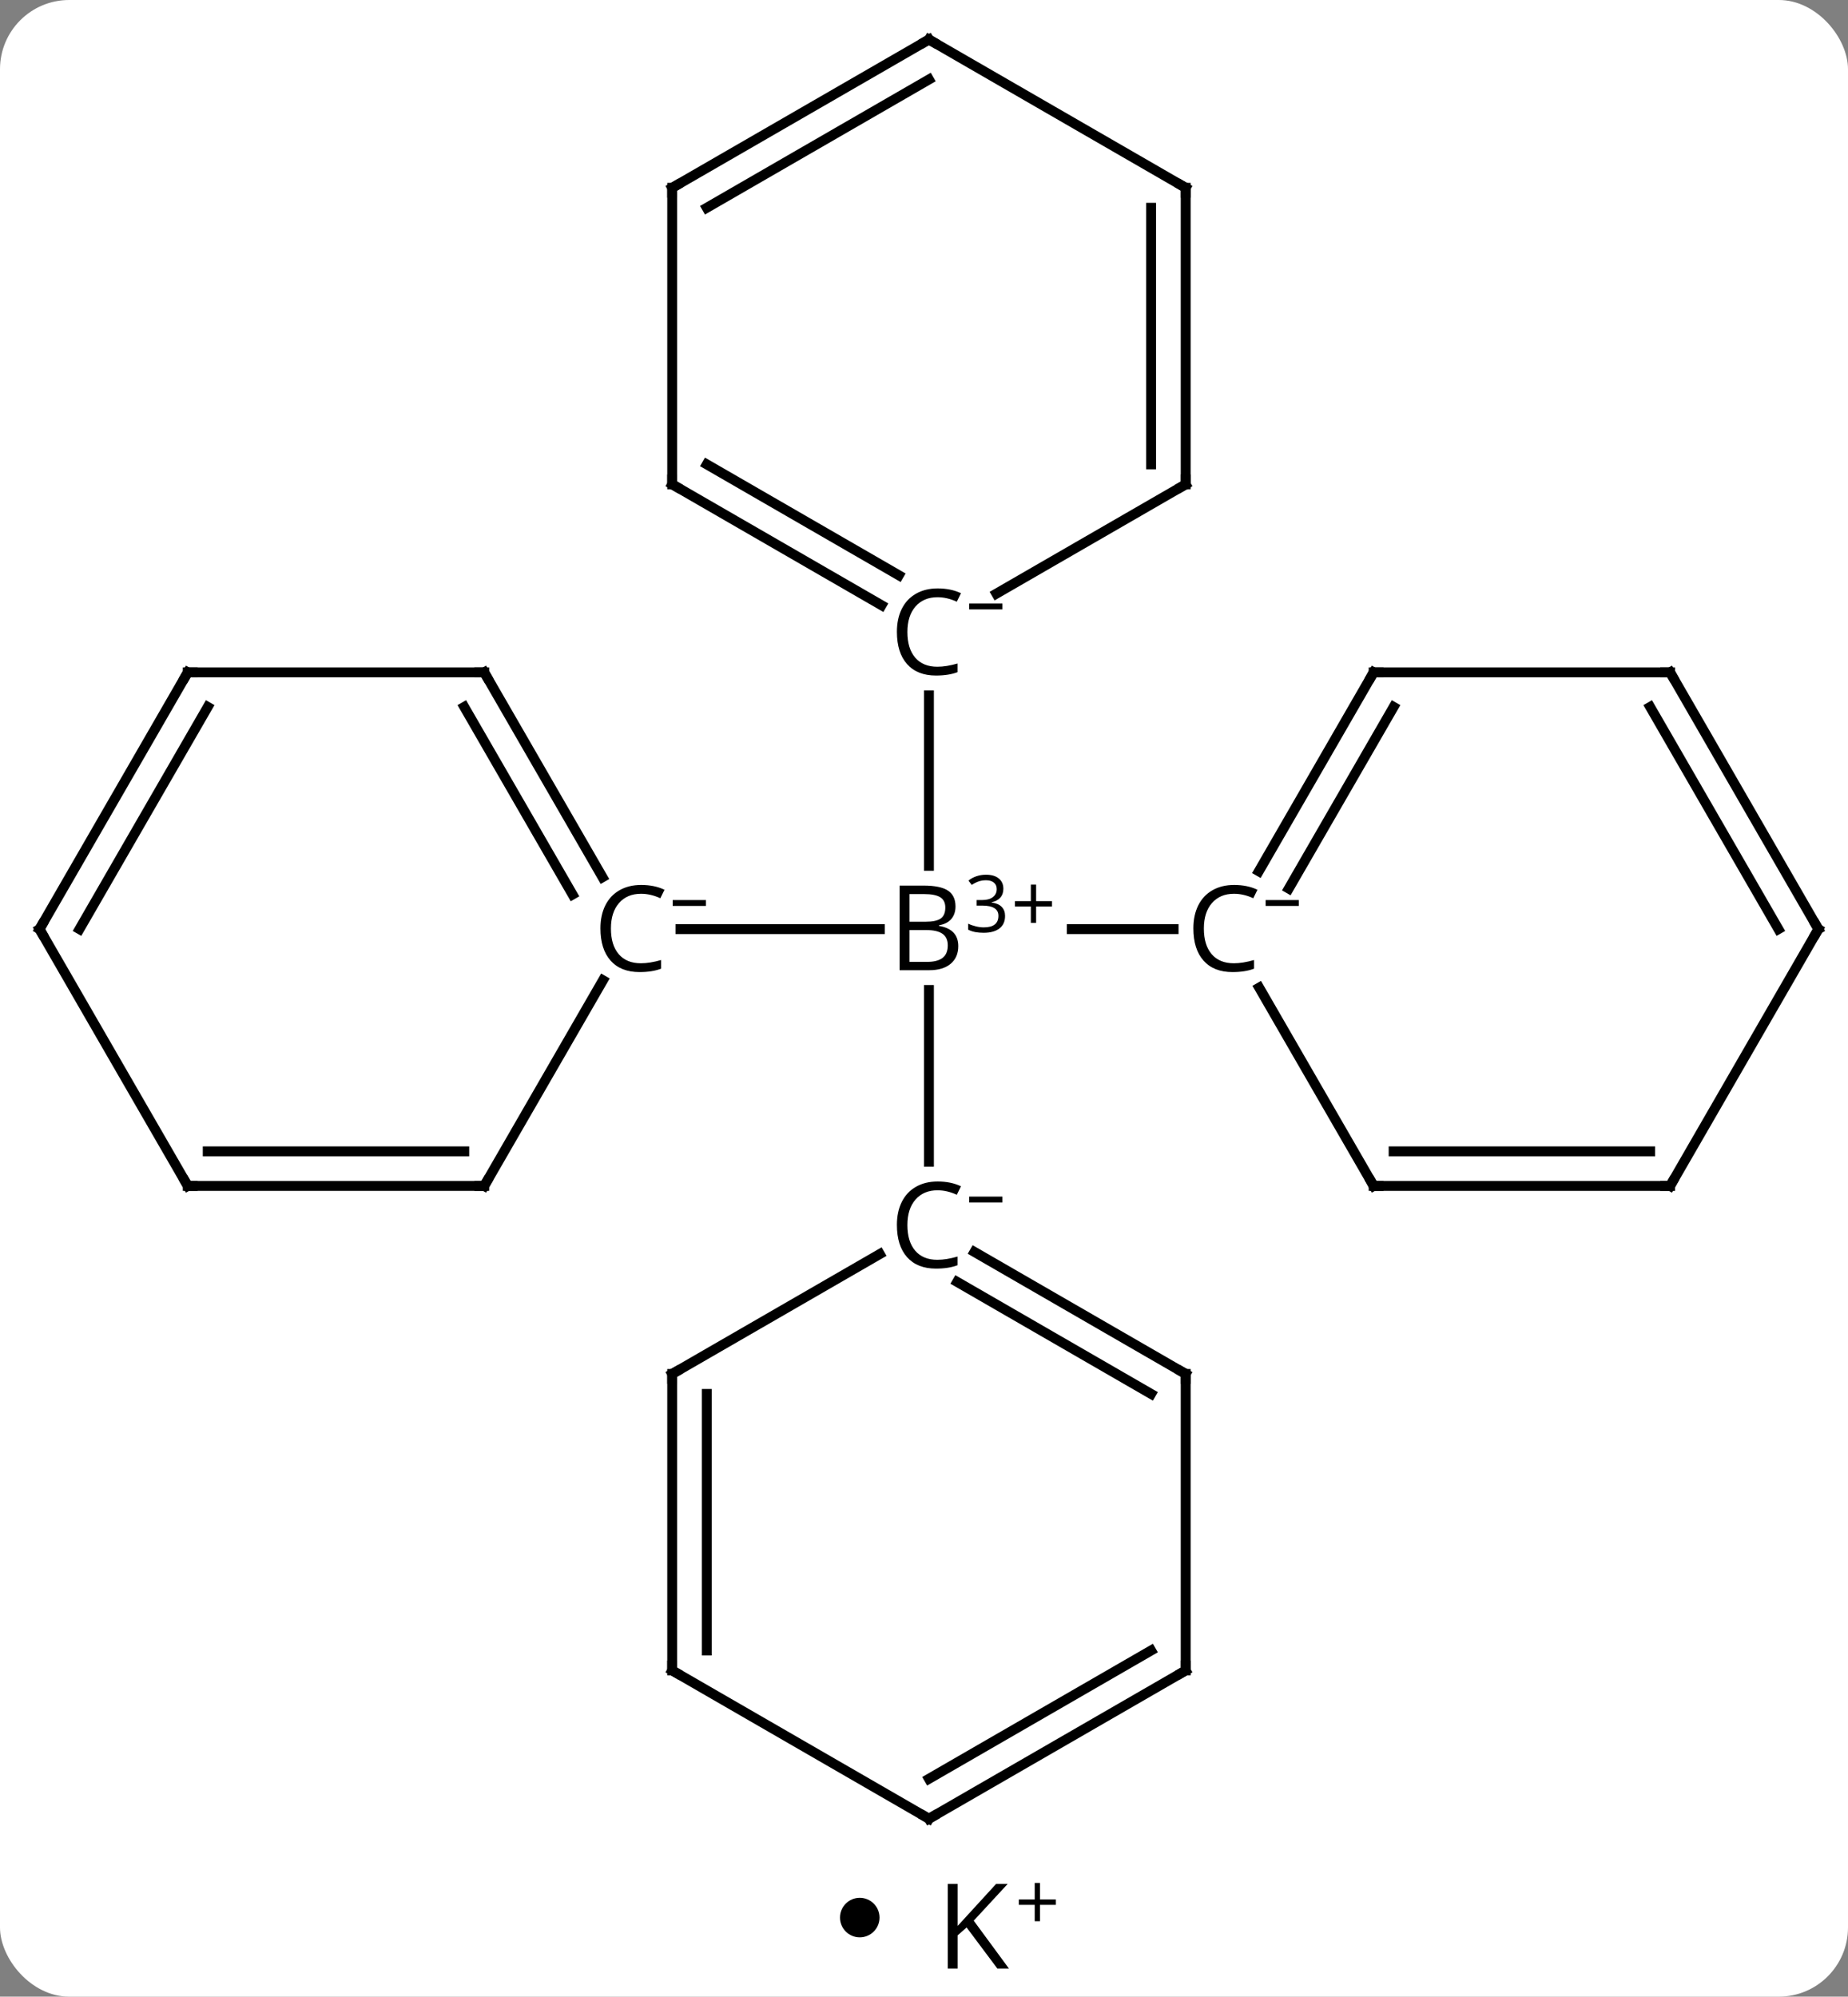 <svg width="187" viewBox="0 0 187 202" style="fill-opacity:1; color-rendering:auto; color-interpolation:auto; text-rendering:auto; stroke:black; stroke-linecap:square; stroke-miterlimit:10; shape-rendering:auto; stroke-opacity:1; fill:black; stroke-dasharray:none; font-weight:normal; stroke-width:1; font-family:'Open Sans'; font-style:normal; stroke-linejoin:miter; font-size:12; stroke-dashoffset:0; image-rendering:auto;" height="202" class="cas-substance-image" xmlns:xlink="http://www.w3.org/1999/xlink" xmlns="http://www.w3.org/2000/svg"><rect x="0" y="0" width="187" height="202" fill="#808080" stroke="none"/><svg class="cas-substance-single-component"><rect y="0" x="0" width="187" stroke="none" ry="7" rx="7" height="202" fill="white" class="cas-substance-group"/><svg y="0" x="0" width="187" viewBox="0 0 187 187" style="fill:black;" height="187" class="cas-substance-single-component-image"><svg><g><g transform="translate(94,94)" style="text-rendering:geometricPrecision; color-rendering:optimizeQuality; color-interpolation:linearRGB; stroke-linecap:butt; image-rendering:optimizeQuality;"><line y2="0" y1="0" x2="-25.145" x1="-4.969" style="fill:none;"/><line y2="0" y1="0" x2="24.758" x1="14.453" style="fill:none;"/><line y2="23.531" y1="6.156" x2="0" x1="0" style="fill:none;"/><line y2="-23.656" y1="-6.406" x2="0" x1="0" style="fill:none;"/><line y2="25.98" y1="5.172" x2="-45" x1="-32.986" style="fill:none;"/><line y2="-25.98" y1="-5.252" x2="-45" x1="-33.032" style="fill:none;"/><line y2="-22.48" y1="-3.502" x2="-47.021" x1="-36.063" style="fill:none;"/><line y2="25.98" y1="25.98" x2="-75" x1="-45" style="fill:none;"/><line y2="22.48" y1="22.48" x2="-72.979" x1="-47.021" style="fill:none;"/><line y2="-25.98" y1="-25.98" x2="-75" x1="-45" style="fill:none;"/><line y2="0" y1="25.98" x2="-90" x1="-75" style="fill:none;"/><line y2="0" y1="-25.98" x2="-90" x1="-75" style="fill:none;"/><line y2="0" y1="-22.48" x2="-85.959" x1="-72.979" style="fill:none;"/><line y2="25.98" y1="5.918" x2="45" x1="33.417" style="fill:none;"/><line y2="-25.98" y1="-5.854" x2="45" x1="33.38" style="fill:none;"/><line y2="-22.48" y1="-4.104" x2="47.021" x1="36.411" style="fill:none;"/><line y2="25.98" y1="25.98" x2="75" x1="45" style="fill:none;"/><line y2="22.48" y1="22.48" x2="72.979" x1="47.021" style="fill:none;"/><line y2="-25.98" y1="-25.98" x2="75" x1="45" style="fill:none;"/><line y2="0" y1="25.98" x2="90" x1="75" style="fill:none;"/><line y2="0" y1="-25.98" x2="90" x1="75" style="fill:none;"/><line y2="0" y1="-22.48" x2="85.959" x1="72.979" style="fill:none;"/><line y2="45" y1="32.872" x2="-25.98" x1="-4.974" style="fill:none;"/><line y2="45" y1="32.659" x2="25.98" x1="4.605" style="fill:none;"/><line y2="47.021" y1="35.69" x2="22.48" x1="2.855" style="fill:none;"/><line y2="75" y1="45" x2="-25.98" x1="-25.98" style="fill:none;"/><line y2="72.979" y1="47.021" x2="-22.48" x1="-22.48" style="fill:none;"/><line y2="75" y1="45" x2="25.98" x1="25.98" style="fill:none;"/><line y2="90" y1="75" x2="0" x1="-25.98" style="fill:none;"/><line y2="90" y1="75" x2="0" x1="25.98" style="fill:none;"/><line y2="85.959" y1="72.979" x2="-0" x1="22.48" style="fill:none;"/><line y2="-45" y1="-33.941" x2="25.98" x1="6.825" style="fill:none;"/><line y2="-45" y1="-32.768" x2="-25.98" x1="-4.795" style="fill:none;"/><line y2="-47.021" y1="-35.799" x2="-22.48" x1="-3.045" style="fill:none;"/><line y2="-75" y1="-45" x2="25.98" x1="25.98" style="fill:none;"/><line y2="-72.979" y1="-47.021" x2="22.48" x1="22.48" style="fill:none;"/><line y2="-75" y1="-45" x2="-25.98" x1="-25.98" style="fill:none;"/><line y2="-90" y1="-75" x2="0" x1="25.98" style="fill:none;"/><line y2="-90" y1="-75" x2="0" x1="-25.98" style="fill:none;"/><line y2="-85.959" y1="-72.979" x2="0" x1="-22.48" style="fill:none;"/><path style="stroke-linecap:square; stroke:none;" d="M-2.969 -4.406 L-0.547 -4.406 Q1.156 -4.406 1.922 -3.898 Q2.688 -3.391 2.688 -2.297 Q2.688 -1.531 2.266 -1.031 Q1.844 -0.531 1.016 -0.391 L1.016 -0.328 Q2.969 0 2.969 1.719 Q2.969 2.859 2.195 3.508 Q1.422 4.156 0.031 4.156 L-2.969 4.156 L-2.969 -4.406 ZM-1.969 -0.75 L-0.328 -0.75 Q0.734 -0.75 1.195 -1.078 Q1.656 -1.406 1.656 -2.188 Q1.656 -2.906 1.141 -3.227 Q0.625 -3.547 -0.5 -3.547 L-1.969 -3.547 L-1.969 -0.75 ZM-1.969 0.094 L-1.969 3.312 L-0.172 3.312 Q0.859 3.312 1.383 2.906 Q1.906 2.5 1.906 1.641 Q1.906 0.844 1.367 0.469 Q0.828 0.094 -0.266 0.094 L-1.969 0.094 Z"/><path style="stroke-linecap:square; stroke:none;" d="M7.531 -4.084 Q7.531 -3.538 7.219 -3.186 Q6.906 -2.834 6.344 -2.725 L6.344 -2.694 Q7.031 -2.6 7.367 -2.248 Q7.703 -1.897 7.703 -1.334 Q7.703 -0.506 7.133 -0.069 Q6.562 0.369 5.531 0.369 Q5.078 0.369 4.695 0.298 Q4.312 0.228 3.969 0.056 L3.969 -0.553 Q4.328 -0.381 4.75 -0.28 Q5.172 -0.178 5.547 -0.178 Q7.031 -0.178 7.031 -1.35 Q7.031 -2.381 5.391 -2.381 L4.828 -2.381 L4.828 -2.944 L5.406 -2.944 Q6.078 -2.944 6.469 -3.241 Q6.859 -3.538 6.859 -4.053 Q6.859 -4.475 6.57 -4.709 Q6.281 -4.944 5.781 -4.944 Q5.406 -4.944 5.078 -4.842 Q4.75 -4.741 4.328 -4.475 L4 -4.912 Q4.344 -5.194 4.805 -5.35 Q5.266 -5.506 5.766 -5.506 Q6.609 -5.506 7.07 -5.123 Q7.531 -4.741 7.531 -4.084 Z"/><path style="stroke-linecap:square; stroke:none;" d="M10.844 -2.834 L12.453 -2.834 L12.453 -2.288 L10.844 -2.288 L10.844 -0.631 L10.312 -0.631 L10.312 -2.288 L8.703 -2.288 L8.703 -2.834 L10.312 -2.834 L10.312 -4.506 L10.844 -4.506 L10.844 -2.834 Z"/><path style="stroke-linecap:square; stroke:none;" d="M-29.133 -3.578 Q-30.539 -3.578 -31.359 -2.641 Q-32.18 -1.703 -32.18 -0.062 Q-32.18 1.609 -31.391 2.531 Q-30.602 3.453 -29.148 3.453 Q-28.242 3.453 -27.102 3.125 L-27.102 4 Q-27.992 4.344 -29.289 4.344 Q-31.18 4.344 -32.211 3.188 Q-33.242 2.031 -33.242 -0.078 Q-33.242 -1.406 -32.75 -2.398 Q-32.258 -3.391 -31.32 -3.93 Q-30.383 -4.469 -29.117 -4.469 Q-27.773 -4.469 -26.758 -3.984 L-27.18 -3.125 Q-28.164 -3.578 -29.133 -3.578 Z"/><path style="stroke-linecap:square; stroke:none;" d="M-25.93 -2.347 L-25.93 -2.941 L-22.57 -2.941 L-22.57 -2.347 L-25.93 -2.347 Z"/><path style="fill:none; stroke-miterlimit:5;" d="M-44.75 25.547 L-45 25.98 L-45.5 25.98"/><path style="fill:none; stroke-miterlimit:5;" d="M-44.75 -25.547 L-45 -25.98 L-45.5 -25.98"/><path style="fill:none; stroke-miterlimit:5;" d="M-74.5 25.98 L-75 25.98 L-75.25 25.547"/><path style="fill:none; stroke-miterlimit:5;" d="M-74.5 -25.98 L-75 -25.98 L-75.25 -25.547"/><path style="fill:none; stroke-miterlimit:5;" d="M-89.75 0.433 L-90 0 L-89.75 -0.433"/><path style="stroke-miterlimit:5; stroke:none;" d="M30.867 -3.578 Q29.461 -3.578 28.641 -2.641 Q27.82 -1.703 27.82 -0.062 Q27.82 1.609 28.609 2.531 Q29.398 3.453 30.852 3.453 Q31.758 3.453 32.898 3.125 L32.898 4 Q32.008 4.344 30.711 4.344 Q28.82 4.344 27.789 3.188 Q26.758 2.031 26.758 -0.078 Q26.758 -1.406 27.25 -2.398 Q27.742 -3.391 28.68 -3.93 Q29.617 -4.469 30.883 -4.469 Q32.227 -4.469 33.242 -3.984 L32.82 -3.125 Q31.836 -3.578 30.867 -3.578 Z"/><path style="stroke-miterlimit:5; stroke:none;" d="M34.07 -2.347 L34.07 -2.941 L37.43 -2.941 L37.43 -2.347 L34.07 -2.347 Z"/><path style="fill:none; stroke-miterlimit:5;" d="M44.75 25.547 L45 25.98 L45.5 25.98"/><path style="fill:none; stroke-miterlimit:5;" d="M44.75 -25.547 L45 -25.98 L45.5 -25.98"/><path style="fill:none; stroke-miterlimit:5;" d="M74.5 25.98 L75 25.98 L75.25 25.547"/><path style="fill:none; stroke-miterlimit:5;" d="M74.5 -25.98 L75 -25.98 L75.25 -25.547"/><path style="fill:none; stroke-miterlimit:5;" d="M89.75 0.433 L90 0 L89.75 -0.433"/><path style="stroke-miterlimit:5; stroke:none;" d="M0.867 26.422 Q-0.539 26.422 -1.359 27.359 Q-2.18 28.297 -2.18 29.938 Q-2.18 31.609 -1.391 32.531 Q-0.602 33.453 0.852 33.453 Q1.758 33.453 2.898 33.125 L2.898 34 Q2.008 34.344 0.711 34.344 Q-1.18 34.344 -2.211 33.188 Q-3.242 32.031 -3.242 29.922 Q-3.242 28.594 -2.75 27.602 Q-2.258 26.609 -1.32 26.07 Q-0.383 25.531 0.883 25.531 Q2.227 25.531 3.242 26.016 L2.82 26.875 Q1.836 26.422 0.867 26.422 Z"/><path style="stroke-miterlimit:5; stroke:none;" d="M4.07 27.653 L4.07 27.059 L7.43 27.059 L7.43 27.653 L4.07 27.653 Z"/><path style="fill:none; stroke-miterlimit:5;" d="M-25.547 44.75 L-25.98 45 L-25.98 45.5"/><path style="fill:none; stroke-miterlimit:5;" d="M25.547 44.75 L25.98 45 L25.98 45.5"/><path style="fill:none; stroke-miterlimit:5;" d="M-25.98 74.5 L-25.98 75 L-25.547 75.25"/><path style="fill:none; stroke-miterlimit:5;" d="M25.98 74.5 L25.98 75 L25.547 75.25"/><path style="fill:none; stroke-miterlimit:5;" d="M-0.433 89.75 L0 90 L0.433 89.75"/><path style="stroke-miterlimit:5; stroke:none;" d="M0.867 -33.578 Q-0.539 -33.578 -1.359 -32.641 Q-2.18 -31.703 -2.18 -30.062 Q-2.18 -28.391 -1.391 -27.469 Q-0.602 -26.547 0.852 -26.547 Q1.758 -26.547 2.898 -26.875 L2.898 -26 Q2.008 -25.656 0.711 -25.656 Q-1.18 -25.656 -2.211 -26.812 Q-3.242 -27.969 -3.242 -30.078 Q-3.242 -31.406 -2.75 -32.398 Q-2.258 -33.391 -1.32 -33.93 Q-0.383 -34.469 0.883 -34.469 Q2.227 -34.469 3.242 -33.984 L2.82 -33.125 Q1.836 -33.578 0.867 -33.578 Z"/><path style="stroke-miterlimit:5; stroke:none;" d="M4.07 -32.347 L4.07 -32.941 L7.43 -32.941 L7.43 -32.347 L4.07 -32.347 Z"/><path style="fill:none; stroke-miterlimit:5;" d="M25.547 -44.75 L25.98 -45 L25.98 -45.5"/><path style="fill:none; stroke-miterlimit:5;" d="M-25.547 -44.75 L-25.98 -45 L-25.98 -45.5"/><path style="fill:none; stroke-miterlimit:5;" d="M25.98 -74.5 L25.98 -75 L25.547 -75.25"/><path style="fill:none; stroke-miterlimit:5;" d="M-25.98 -74.5 L-25.98 -75 L-25.547 -75.25"/><path style="fill:none; stroke-miterlimit:5;" d="M0.433 -89.75 L0 -90 L-0.433 -89.75"/></g></g></svg></svg><svg y="187" x="85" class="cas-substance-saf"><svg y="5" x="0" width="4" style="fill:black;" height="4" class="cas-substance-saf-dot"><circle stroke="none" r="2" fill="black" cy="2" cx="2"/></svg><svg y="0" x="8" width="17" style="fill:black;" height="15" class="cas-substance-saf-image"><svg><g><g transform="translate(6,8)" style="text-rendering:geometricPrecision; font-family:'Open Sans'; color-interpolation:linearRGB; color-rendering:optimizeQuality; image-rendering:optimizeQuality;"><path style="stroke:none;" d="M3.094 4.156 L1.922 4.156 L-1.188 0 L-2.094 0.797 L-2.094 4.156 L-3.094 4.156 L-3.094 -4.406 L-2.094 -4.406 L-2.094 -0.156 L1.797 -4.406 L2.969 -4.406 L-0.469 -0.688 L3.094 4.156 Z"/><path style="stroke:none;" d="M6.234 -2.834 L7.844 -2.834 L7.844 -2.288 L6.234 -2.288 L6.234 -0.631 L5.703 -0.631 L5.703 -2.288 L4.094 -2.288 L4.094 -2.834 L5.703 -2.834 L5.703 -4.506 L6.234 -4.506 L6.234 -2.834 Z"/></g></g></svg></svg></svg></svg></svg>